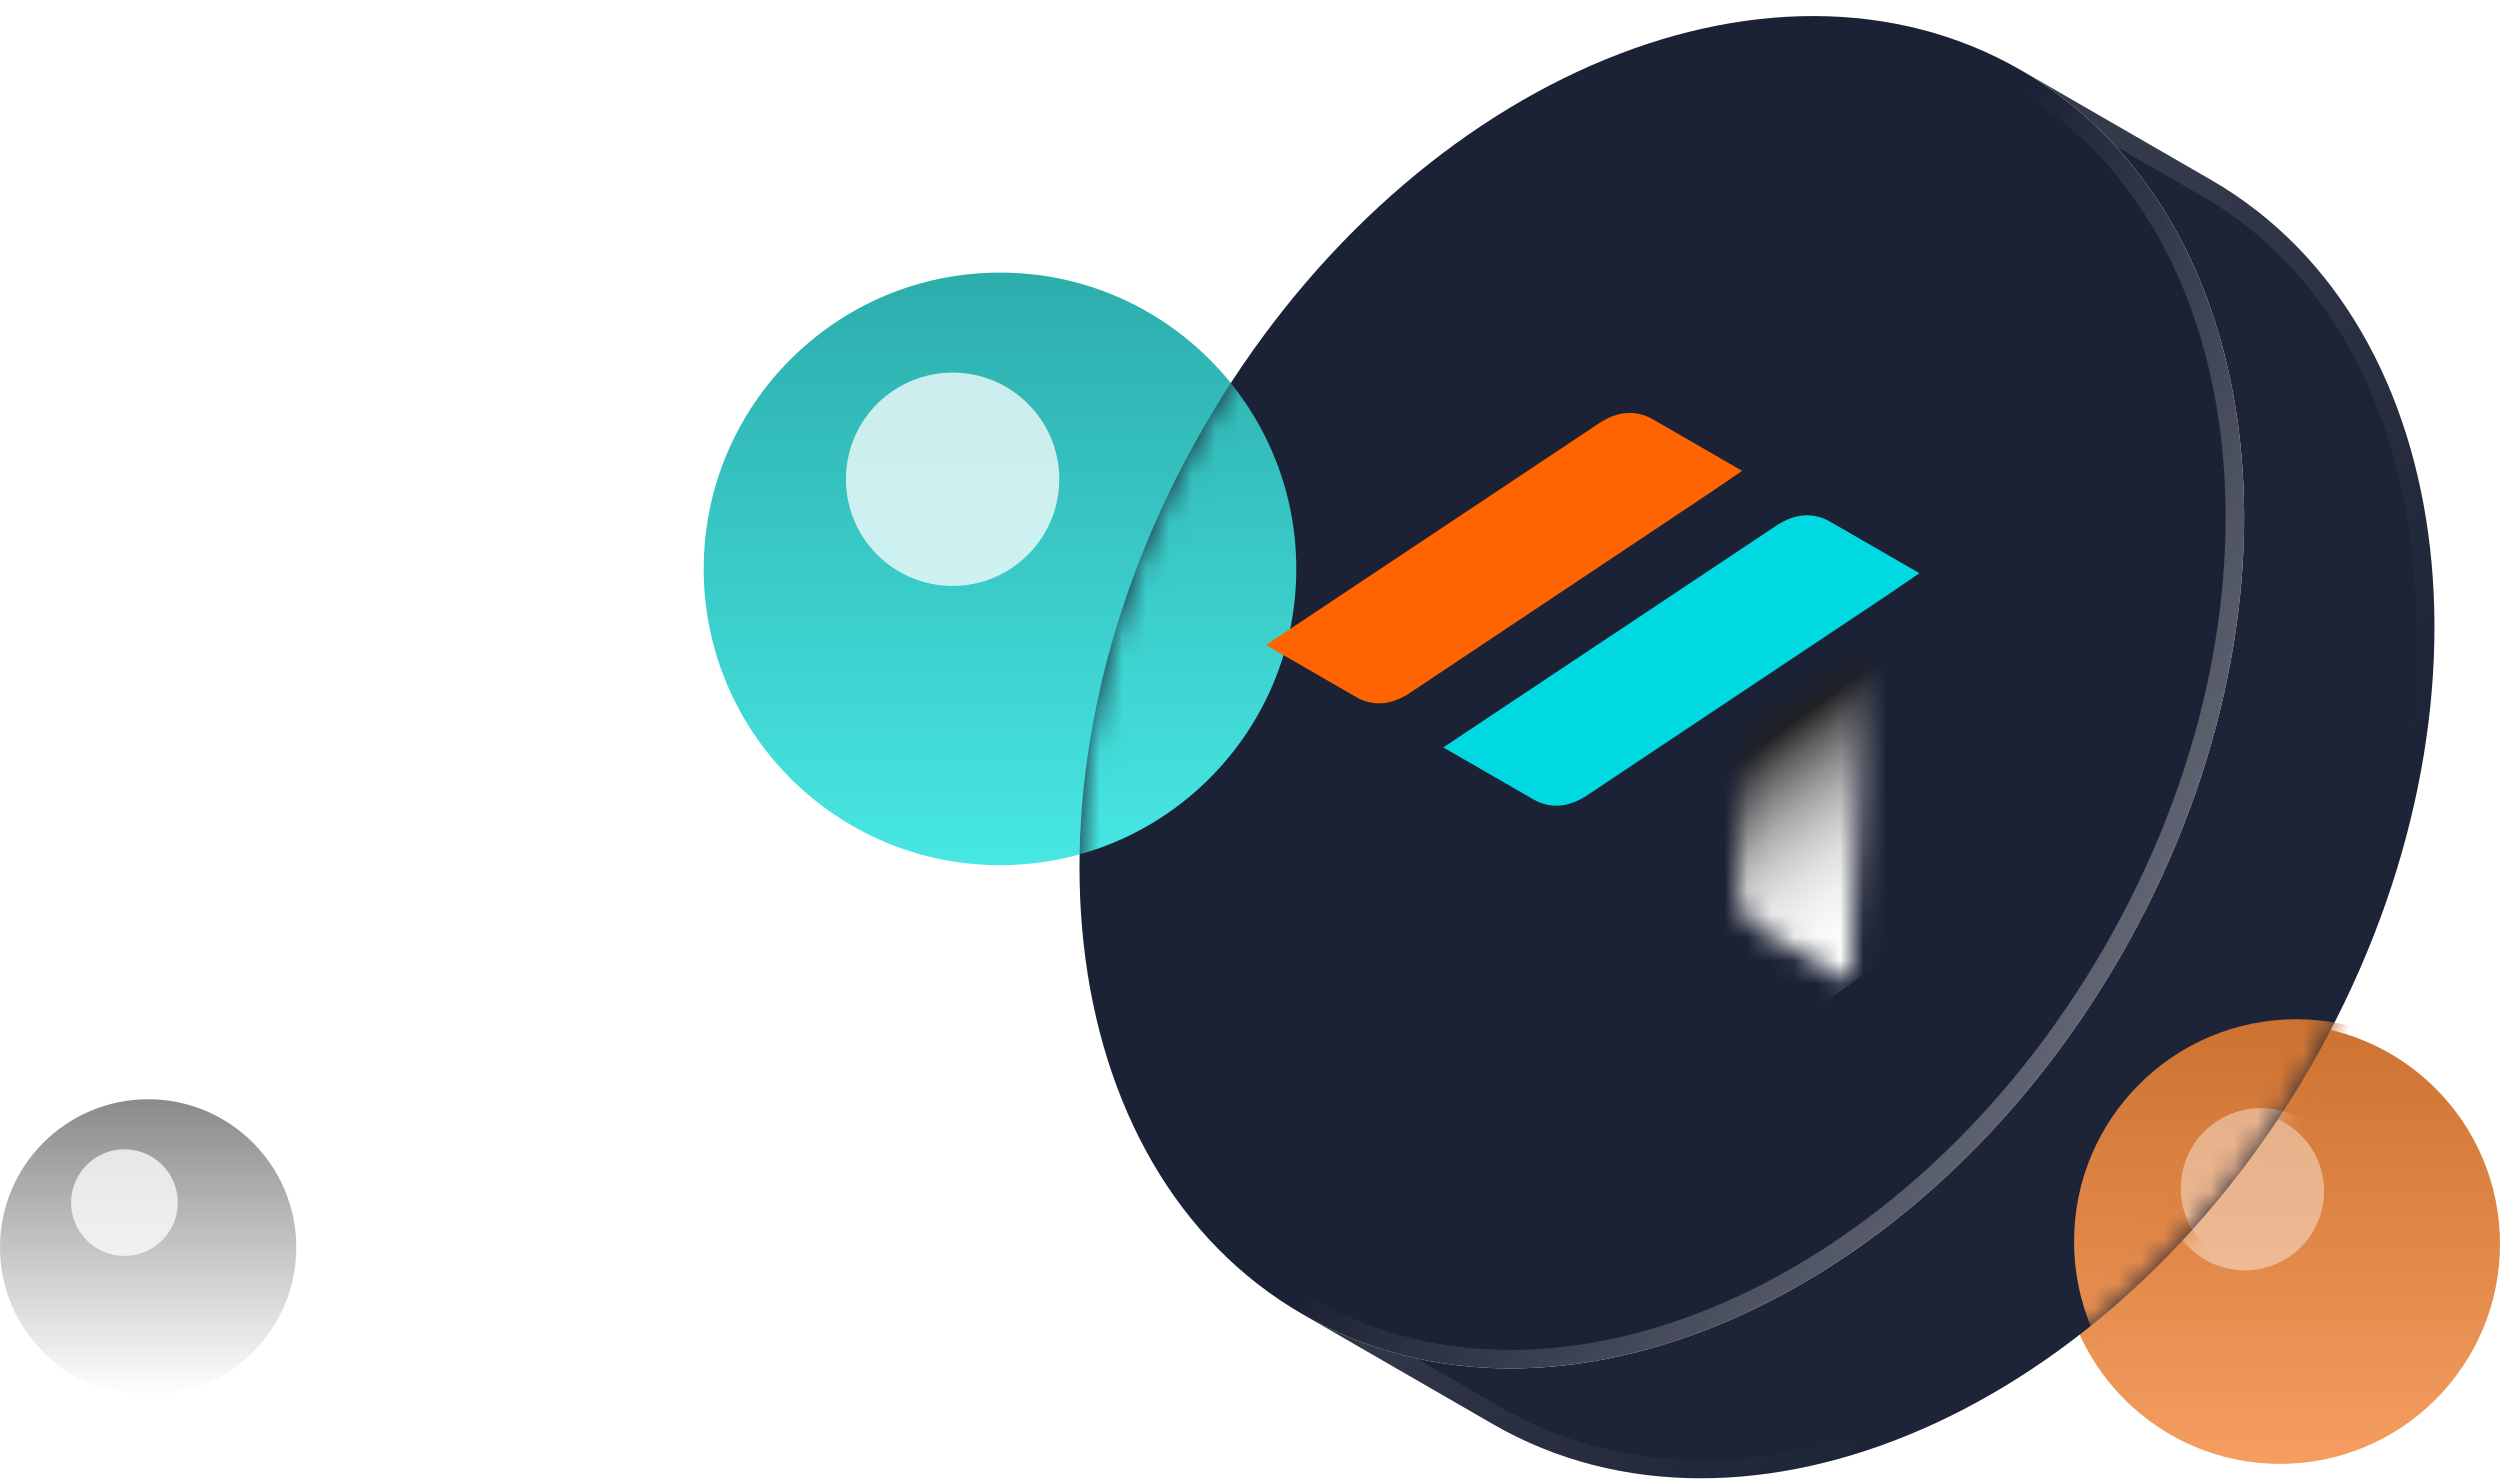 <svg width="108" height="64" viewBox="0 0 108 64" fill="none" xmlns="http://www.w3.org/2000/svg">
<g filter="url(#filter0_i_41475_120435)">
<path d="M56 25.6C56 32.669 50.269 38.4 43.2 38.4C36.131 38.4 30.4 32.669 30.4 25.6C30.4 18.531 36.131 12.8 43.2 12.8C50.269 12.8 56 18.531 56 25.6Z" fill="url(#paint0_linear_41475_120435)"/>
</g>
<g style="mix-blend-mode:overlay" opacity="0.75" filter="url(#filter1_f_41475_120435)">
<path d="M45.76 20.704C45.76 23.249 43.697 25.312 41.152 25.312C38.607 25.312 36.544 23.249 36.544 20.704C36.544 18.159 38.607 16.096 41.152 16.096C43.697 16.096 45.76 18.159 45.76 20.704Z" fill="white"/>
</g>
<g filter="url(#filter2_i_41475_120435)">
<path d="M108 54.5C108 59.747 103.747 64 98.5 64C93.253 64 89 59.747 89 54.5C89 49.253 93.253 45 98.5 45C103.747 45 108 49.253 108 54.5Z" fill="url(#paint1_linear_41475_120435)"/>
</g>
<g style="mix-blend-mode:overlay" opacity="0.4" filter="url(#filter3_f_41475_120435)">
<path d="M100.4 51.46C100.4 53.349 98.869 54.88 96.98 54.88C95.091 54.88 93.56 53.349 93.56 51.46C93.56 49.572 95.091 48.04 96.98 48.04C98.869 48.04 100.4 49.572 100.4 51.46Z" fill="white"/>
</g>
<g clip-path="url(#clip0_41475_120435)">
<path fill-rule="evenodd" clip-rule="evenodd" d="M87.306 3.032C98.242 9.346 100.161 26.496 91.592 41.337C83.04 56.15 67.274 63.065 56.34 56.815L64.497 61.524C75.433 67.838 91.245 60.925 99.813 46.084C108.382 31.242 106.463 14.092 95.527 7.778L87.306 3.032L87.306 3.032C87.306 3.032 87.306 3.032 87.306 3.032Z" fill="#1E2437"/>
<mask id="mask0_41475_120435" style="mask-type:alpha" maskUnits="userSpaceOnUse" x="56" y="3" width="50" height="61">
<path fill-rule="evenodd" clip-rule="evenodd" d="M87.306 3.032C98.242 9.346 100.161 26.496 91.592 41.337C83.04 56.15 67.274 63.065 56.34 56.815L64.497 61.524C75.433 67.838 91.245 60.925 99.813 46.084C108.382 31.242 106.463 14.092 95.527 7.778L87.306 3.032L87.306 3.032C87.306 3.032 87.306 3.032 87.306 3.032Z" fill="white"/>
</mask>
<g mask="url(#mask0_41475_120435)">
<g filter="url(#filter4_f_41475_120435)">
<g filter="url(#filter5_i_41475_120435)">
<path d="M108.8 54.4C108.8 59.702 104.502 64 99.2 64C93.898 64 89.6 59.702 89.6 54.4C89.6 49.098 93.898 44.8 99.2 44.8C104.502 44.8 108.8 49.098 108.8 54.4Z" fill="url(#paint2_linear_41475_120435)"/>
</g>
<g style="mix-blend-mode:overlay" opacity="0.4" filter="url(#filter6_f_41475_120435)">
<path d="M101.12 51.328C101.12 53.237 99.573 54.784 97.664 54.784C95.755 54.784 94.208 53.237 94.208 51.328C94.208 49.419 95.755 47.872 97.664 47.872C99.573 47.872 101.12 49.419 101.12 51.328Z" fill="white"/>
</g>
</g>
</g>
<path fill-rule="evenodd" clip-rule="evenodd" d="M91.393 6.315L95.127 8.471C100.323 11.471 103.435 17.076 104.189 23.822C104.944 30.567 103.328 38.395 99.12 45.684C94.913 52.972 88.941 58.285 82.722 61.004C76.503 63.723 70.093 63.831 64.897 60.831L61.163 58.676C59.477 58.3 57.852 57.682 56.323 56.805L56.969 57.178L64.497 61.524C75.433 67.838 91.245 60.925 99.813 46.084C108.382 31.242 106.463 14.092 95.527 7.778L87.999 3.432L87.306 3.032L87.306 3.032C87.306 3.032 87.306 3.032 87.306 3.032C88.849 3.923 90.213 5.03 91.393 6.315Z" fill="url(#paint3_linear_41475_120435)"/>
<path d="M91.592 41.337C100.161 26.495 98.242 9.346 87.306 3.032C76.37 -3.282 60.559 3.631 51.99 18.473C43.421 33.314 45.34 50.464 56.276 56.778C67.212 63.092 83.023 56.179 91.592 41.337Z" fill="white" fill-opacity="0.05"/>
<g filter="url(#filter7_i_41475_120435)">
<path d="M91.592 41.337C100.161 26.495 98.242 9.346 87.306 3.032C76.37 -3.282 60.559 3.631 51.99 18.473C43.421 33.314 45.34 50.464 56.276 56.778C67.212 63.092 83.023 56.179 91.592 41.337Z" fill="#1C2235"/>
</g>
<mask id="mask1_41475_120435" style="mask-type:alpha" maskUnits="userSpaceOnUse" x="46" y="0" width="51" height="60">
<path d="M91.592 41.337C100.161 26.495 98.242 9.346 87.306 3.032C76.37 -3.282 60.559 3.631 51.99 18.473C43.421 33.314 45.34 50.464 56.276 56.778C67.212 63.092 83.023 56.179 91.592 41.337Z" fill="#12182C"/>
</mask>
<g mask="url(#mask1_41475_120435)">
<g filter="url(#filter8_f_41475_120435)">
<g filter="url(#filter9_i_41475_120435)">
<path d="M56 25.6C56 32.669 50.269 38.4 43.2 38.4C36.131 38.4 30.4 32.669 30.4 25.6C30.4 18.531 36.131 12.8 43.2 12.8C50.269 12.8 56 18.531 56 25.6Z" fill="url(#paint4_linear_41475_120435)"/>
</g>
<g style="mix-blend-mode:overlay" opacity="0.75" filter="url(#filter10_f_41475_120435)">
<path d="M45.76 20.704C45.76 23.249 43.697 25.312 41.152 25.312C38.607 25.312 36.544 23.249 36.544 20.704C36.544 18.159 38.607 16.096 41.152 16.096C43.697 16.096 45.76 18.159 45.76 20.704Z" fill="white"/>
</g>
</g>
</g>
<mask id="mask2_41475_120435" style="mask-type:alpha" maskUnits="userSpaceOnUse" x="75" y="28" width="6" height="15">
<path d="M79.554 29.161L76.426 31.176C75.816 31.621 75.361 32.408 75.226 33.254L75.007 38.124C74.99 39.038 75.302 39.722 76.038 40.148L77.688 41.1L78.896 41.797L80.015 42.444L80.019 41.144L80.062 39.573L80.589 29.884L80.666 28.459L79.554 29.161Z" fill="white"/>
</mask>
<g mask="url(#mask2_41475_120435)">
<path d="M76.681 44.885L69.407 33.674L81.684 24.722L88.958 35.934L76.681 44.885Z" fill="url(#paint5_linear_41475_120435)"/>
</g>
<path fill-rule="evenodd" clip-rule="evenodd" d="M75.259 20.34L74.169 19.711L71.4 18.112C70.663 17.687 69.867 17.773 69.114 18.262L56.989 26.336L54.692 27.865L55.812 28.512L57.285 29.362L58.581 30.11C59.317 30.536 60.113 30.449 60.867 29.961L73.894 21.274L75.259 20.34Z" fill="#FF6400"/>
<path fill-rule="evenodd" clip-rule="evenodd" d="M82.918 24.762L81.828 24.133L79.059 22.535C78.322 22.109 77.526 22.195 76.773 22.684L64.648 30.758L62.352 32.288L63.471 32.934L64.944 33.784L66.24 34.532C66.977 34.958 67.773 34.871 68.526 34.383L81.554 25.697L82.918 24.762Z" fill="#00D8E2"/>
<path fill-rule="evenodd" clip-rule="evenodd" d="M95.968 19.076C95.213 12.33 92.102 6.724 86.906 3.725C81.71 0.725 75.3 0.833 69.081 3.552C62.862 6.271 56.89 11.585 52.683 18.873C48.475 26.161 46.859 33.989 47.614 40.734C48.368 47.48 51.48 53.085 56.676 56.085C61.871 59.085 68.282 58.977 74.501 56.258C80.72 53.539 86.692 48.225 90.899 40.937C95.107 33.649 96.723 25.821 95.968 19.076ZM87.306 3.032C98.242 9.346 100.161 26.495 91.592 41.337C83.023 56.179 67.212 63.092 56.276 56.778C45.34 50.464 43.421 33.314 51.99 18.473C60.559 3.631 76.37 -3.282 87.306 3.032Z" fill="url(#paint6_linear_41475_120435)"/>
</g>
<g filter="url(#filter11_i_41475_120435)">
<path d="M12.8 54.4C12.8 57.935 9.935 60.8 6.4 60.8C2.865 60.8 0 57.935 0 54.4C0 50.865 2.865 48 6.4 48C9.935 48 12.8 50.865 12.8 54.4Z" fill="url(#paint7_linear_41475_120435)"/>
</g>
<g style="mix-blend-mode:overlay" opacity="0.75" filter="url(#filter12_f_41475_120435)">
<path d="M7.68 51.952C7.68 53.224 6.648 54.256 5.376 54.256C4.104 54.256 3.072 53.224 3.072 51.952C3.072 50.68 4.104 49.648 5.376 49.648C6.648 49.648 7.68 50.68 7.68 51.952Z" fill="white"/>
</g>
<defs>
<filter id="filter0_i_41475_120435" x="30.4" y="11.776" width="25.6" height="26.624" filterUnits="userSpaceOnUse" color-interpolation-filters="sRGB">
<feFlood flood-opacity="0" result="BackgroundImageFix"/>
<feBlend mode="normal" in="SourceGraphic" in2="BackgroundImageFix" result="shape"/>
<feColorMatrix in="SourceAlpha" type="matrix" values="0 0 0 0 0 0 0 0 0 0 0 0 0 0 0 0 0 0 127 0" result="hardAlpha"/>
<feOffset dy="-1.024"/>
<feGaussianBlur stdDeviation="1.536"/>
<feComposite in2="hardAlpha" operator="arithmetic" k2="-1" k3="1"/>
<feColorMatrix type="matrix" values="0 0 0 0 1 0 0 0 0 1 0 0 0 0 1 0 0 0 0.5 0"/>
<feBlend mode="normal" in2="shape" result="effect1_innerShadow_41475_120435"/>
</filter>
<filter id="filter1_f_41475_120435" x="32.448" y="12" width="17.408" height="17.408" filterUnits="userSpaceOnUse" color-interpolation-filters="sRGB">
<feFlood flood-opacity="0" result="BackgroundImageFix"/>
<feBlend mode="normal" in="SourceGraphic" in2="BackgroundImageFix" result="shape"/>
<feGaussianBlur stdDeviation="2.048" result="effect1_foregroundBlur_41475_120435"/>
</filter>
<filter id="filter2_i_41475_120435" x="89" y="44.24" width="19" height="19.76" filterUnits="userSpaceOnUse" color-interpolation-filters="sRGB">
<feFlood flood-opacity="0" result="BackgroundImageFix"/>
<feBlend mode="normal" in="SourceGraphic" in2="BackgroundImageFix" result="shape"/>
<feColorMatrix in="SourceAlpha" type="matrix" values="0 0 0 0 0 0 0 0 0 0 0 0 0 0 0 0 0 0 127 0" result="hardAlpha"/>
<feOffset dy="-0.76"/>
<feGaussianBlur stdDeviation="1.14"/>
<feComposite in2="hardAlpha" operator="arithmetic" k2="-1" k3="1"/>
<feColorMatrix type="matrix" values="0 0 0 0 1 0 0 0 0 1 0 0 0 0 1 0 0 0 0.3 0"/>
<feBlend mode="normal" in2="shape" result="effect1_innerShadow_41475_120435"/>
</filter>
<filter id="filter3_f_41475_120435" x="90.52" y="45" width="12.92" height="12.92" filterUnits="userSpaceOnUse" color-interpolation-filters="sRGB">
<feFlood flood-opacity="0" result="BackgroundImageFix"/>
<feBlend mode="normal" in="SourceGraphic" in2="BackgroundImageFix" result="shape"/>
<feGaussianBlur stdDeviation="1.52" result="effect1_foregroundBlur_41475_120435"/>
</filter>
<filter id="filter4_f_41475_120435" x="80" y="35.2" width="38.4" height="38.4" filterUnits="userSpaceOnUse" color-interpolation-filters="sRGB">
<feFlood flood-opacity="0" result="BackgroundImageFix"/>
<feBlend mode="normal" in="SourceGraphic" in2="BackgroundImageFix" result="shape"/>
<feGaussianBlur stdDeviation="4.8" result="effect1_foregroundBlur_41475_120435"/>
</filter>
<filter id="filter5_i_41475_120435" x="89.6" y="44.032" width="19.2" height="19.968" filterUnits="userSpaceOnUse" color-interpolation-filters="sRGB">
<feFlood flood-opacity="0" result="BackgroundImageFix"/>
<feBlend mode="normal" in="SourceGraphic" in2="BackgroundImageFix" result="shape"/>
<feColorMatrix in="SourceAlpha" type="matrix" values="0 0 0 0 0 0 0 0 0 0 0 0 0 0 0 0 0 0 127 0" result="hardAlpha"/>
<feOffset dy="-0.768"/>
<feGaussianBlur stdDeviation="1.152"/>
<feComposite in2="hardAlpha" operator="arithmetic" k2="-1" k3="1"/>
<feColorMatrix type="matrix" values="0 0 0 0 1 0 0 0 0 1 0 0 0 0 1 0 0 0 0.3 0"/>
<feBlend mode="normal" in2="shape" result="effect1_innerShadow_41475_120435"/>
</filter>
<filter id="filter6_f_41475_120435" x="91.136" y="44.8" width="13.056" height="13.056" filterUnits="userSpaceOnUse" color-interpolation-filters="sRGB">
<feFlood flood-opacity="0" result="BackgroundImageFix"/>
<feBlend mode="normal" in="SourceGraphic" in2="BackgroundImageFix" result="shape"/>
<feGaussianBlur stdDeviation="1.536" result="effect1_foregroundBlur_41475_120435"/>
</filter>
<filter id="filter7_i_41475_120435" x="46.634" y="0.694" width="50.313" height="58.422" filterUnits="userSpaceOnUse" color-interpolation-filters="sRGB">
<feFlood flood-opacity="0" result="BackgroundImageFix"/>
<feBlend mode="normal" in="SourceGraphic" in2="BackgroundImageFix" result="shape"/>
<feColorMatrix in="SourceAlpha" type="matrix" values="0 0 0 0 0 0 0 0 0 0 0 0 0 0 0 0 0 0 127 0" result="hardAlpha"/>
<feOffset/>
<feGaussianBlur stdDeviation="6.4"/>
<feComposite in2="hardAlpha" operator="arithmetic" k2="-1" k3="1"/>
<feColorMatrix type="matrix" values="0 0 0 0 1 0 0 0 0 1 0 0 0 0 1 0 0 0 0.2 0"/>
<feBlend mode="normal" in2="shape" result="effect1_innerShadow_41475_120435"/>
</filter>
<filter id="filter8_f_41475_120435" x="20.8" y="3.2" width="44.8" height="44.8" filterUnits="userSpaceOnUse" color-interpolation-filters="sRGB">
<feFlood flood-opacity="0" result="BackgroundImageFix"/>
<feBlend mode="normal" in="SourceGraphic" in2="BackgroundImageFix" result="shape"/>
<feGaussianBlur stdDeviation="4.8" result="effect1_foregroundBlur_41475_120435"/>
</filter>
<filter id="filter9_i_41475_120435" x="30.4" y="11.776" width="25.6" height="26.624" filterUnits="userSpaceOnUse" color-interpolation-filters="sRGB">
<feFlood flood-opacity="0" result="BackgroundImageFix"/>
<feBlend mode="normal" in="SourceGraphic" in2="BackgroundImageFix" result="shape"/>
<feColorMatrix in="SourceAlpha" type="matrix" values="0 0 0 0 0 0 0 0 0 0 0 0 0 0 0 0 0 0 127 0" result="hardAlpha"/>
<feOffset dy="-1.024"/>
<feGaussianBlur stdDeviation="1.536"/>
<feComposite in2="hardAlpha" operator="arithmetic" k2="-1" k3="1"/>
<feColorMatrix type="matrix" values="0 0 0 0 1 0 0 0 0 1 0 0 0 0 1 0 0 0 0.5 0"/>
<feBlend mode="normal" in2="shape" result="effect1_innerShadow_41475_120435"/>
</filter>
<filter id="filter10_f_41475_120435" x="32.448" y="12" width="17.408" height="17.408" filterUnits="userSpaceOnUse" color-interpolation-filters="sRGB">
<feFlood flood-opacity="0" result="BackgroundImageFix"/>
<feBlend mode="normal" in="SourceGraphic" in2="BackgroundImageFix" result="shape"/>
<feGaussianBlur stdDeviation="2.048" result="effect1_foregroundBlur_41475_120435"/>
</filter>
<filter id="filter11_i_41475_120435" x="0" y="47.488" width="12.8" height="13.312" filterUnits="userSpaceOnUse" color-interpolation-filters="sRGB">
<feFlood flood-opacity="0" result="BackgroundImageFix"/>
<feBlend mode="normal" in="SourceGraphic" in2="BackgroundImageFix" result="shape"/>
<feColorMatrix in="SourceAlpha" type="matrix" values="0 0 0 0 0 0 0 0 0 0 0 0 0 0 0 0 0 0 127 0" result="hardAlpha"/>
<feOffset dy="-0.512"/>
<feGaussianBlur stdDeviation="0.768"/>
<feComposite in2="hardAlpha" operator="arithmetic" k2="-1" k3="1"/>
<feColorMatrix type="matrix" values="0 0 0 0 1 0 0 0 0 1 0 0 0 0 1 0 0 0 0.5 0"/>
<feBlend mode="normal" in2="shape" result="effect1_innerShadow_41475_120435"/>
</filter>
<filter id="filter12_f_41475_120435" x="1.024" y="47.6" width="8.704" height="8.704" filterUnits="userSpaceOnUse" color-interpolation-filters="sRGB">
<feFlood flood-opacity="0" result="BackgroundImageFix"/>
<feBlend mode="normal" in="SourceGraphic" in2="BackgroundImageFix" result="shape"/>
<feGaussianBlur stdDeviation="1.024" result="effect1_foregroundBlur_41475_120435"/>
</filter>
<linearGradient id="paint0_linear_41475_120435" x1="40" y1="12.8" x2="40" y2="38.4" gradientUnits="userSpaceOnUse">
<stop stop-color="#2CADAC"/>
<stop offset="1" stop-color="#47E7E3"/>
</linearGradient>
<linearGradient id="paint1_linear_41475_120435" x1="97.455" y1="45" x2="97.455" y2="64" gradientUnits="userSpaceOnUse">
<stop stop-color="#CD7231"/>
<stop offset="1" stop-color="#F59E60"/>
</linearGradient>
<linearGradient id="paint2_linear_41475_120435" x1="98.144" y1="44.8" x2="98.144" y2="64" gradientUnits="userSpaceOnUse">
<stop stop-color="#CD7231"/>
<stop offset="1" stop-color="#F59E60"/>
</linearGradient>
<linearGradient id="paint3_linear_41475_120435" x1="73.6" y1="33.6" x2="91.981" y2="47.96" gradientUnits="userSpaceOnUse">
<stop stop-color="white" stop-opacity="0.1"/>
<stop offset="1" stop-color="white" stop-opacity="0"/>
</linearGradient>
<linearGradient id="paint4_linear_41475_120435" x1="40" y1="12.8" x2="40" y2="38.4" gradientUnits="userSpaceOnUse">
<stop stop-color="#2CADAC"/>
<stop offset="1" stop-color="#47E7E3"/>
</linearGradient>
<linearGradient id="paint5_linear_41475_120435" x1="82.575" y1="40.349" x2="76.444" y2="31.916" gradientUnits="userSpaceOnUse">
<stop stop-color="white"/>
<stop offset="0.186" stop-color="#FBFBFB"/>
<stop offset="0.325" stop-color="#F1F1F1"/>
<stop offset="0.45" stop-color="#E1E1E1"/>
<stop offset="0.565" stop-color="#CACACA"/>
<stop offset="0.675" stop-color="#ADADAD"/>
<stop offset="0.779" stop-color="#898989"/>
<stop offset="0.881" stop-color="#5F5F5F"/>
<stop offset="0.977" stop-color="#2E2E2E"/>
<stop offset="1" stop-color="#212121"/>
</linearGradient>
<linearGradient id="paint6_linear_41475_120435" x1="72" y1="29.6" x2="91.592" y2="41.337" gradientUnits="userSpaceOnUse">
<stop stop-color="white" stop-opacity="0"/>
<stop offset="1" stop-color="white" stop-opacity="0.3"/>
</linearGradient>
<linearGradient id="paint7_linear_41475_120435" x1="4.8" y1="48" x2="4.8" y2="60.8" gradientUnits="userSpaceOnUse">
<stop stop-color="#8A8A8A"/>
<stop offset="1" stop-color="white"/>
</linearGradient>
<clipPath id="clip0_41475_120435">
<rect width="59.151" height="64" fill="white" transform="translate(46.4)"/>
</clipPath>
</defs>
</svg>
